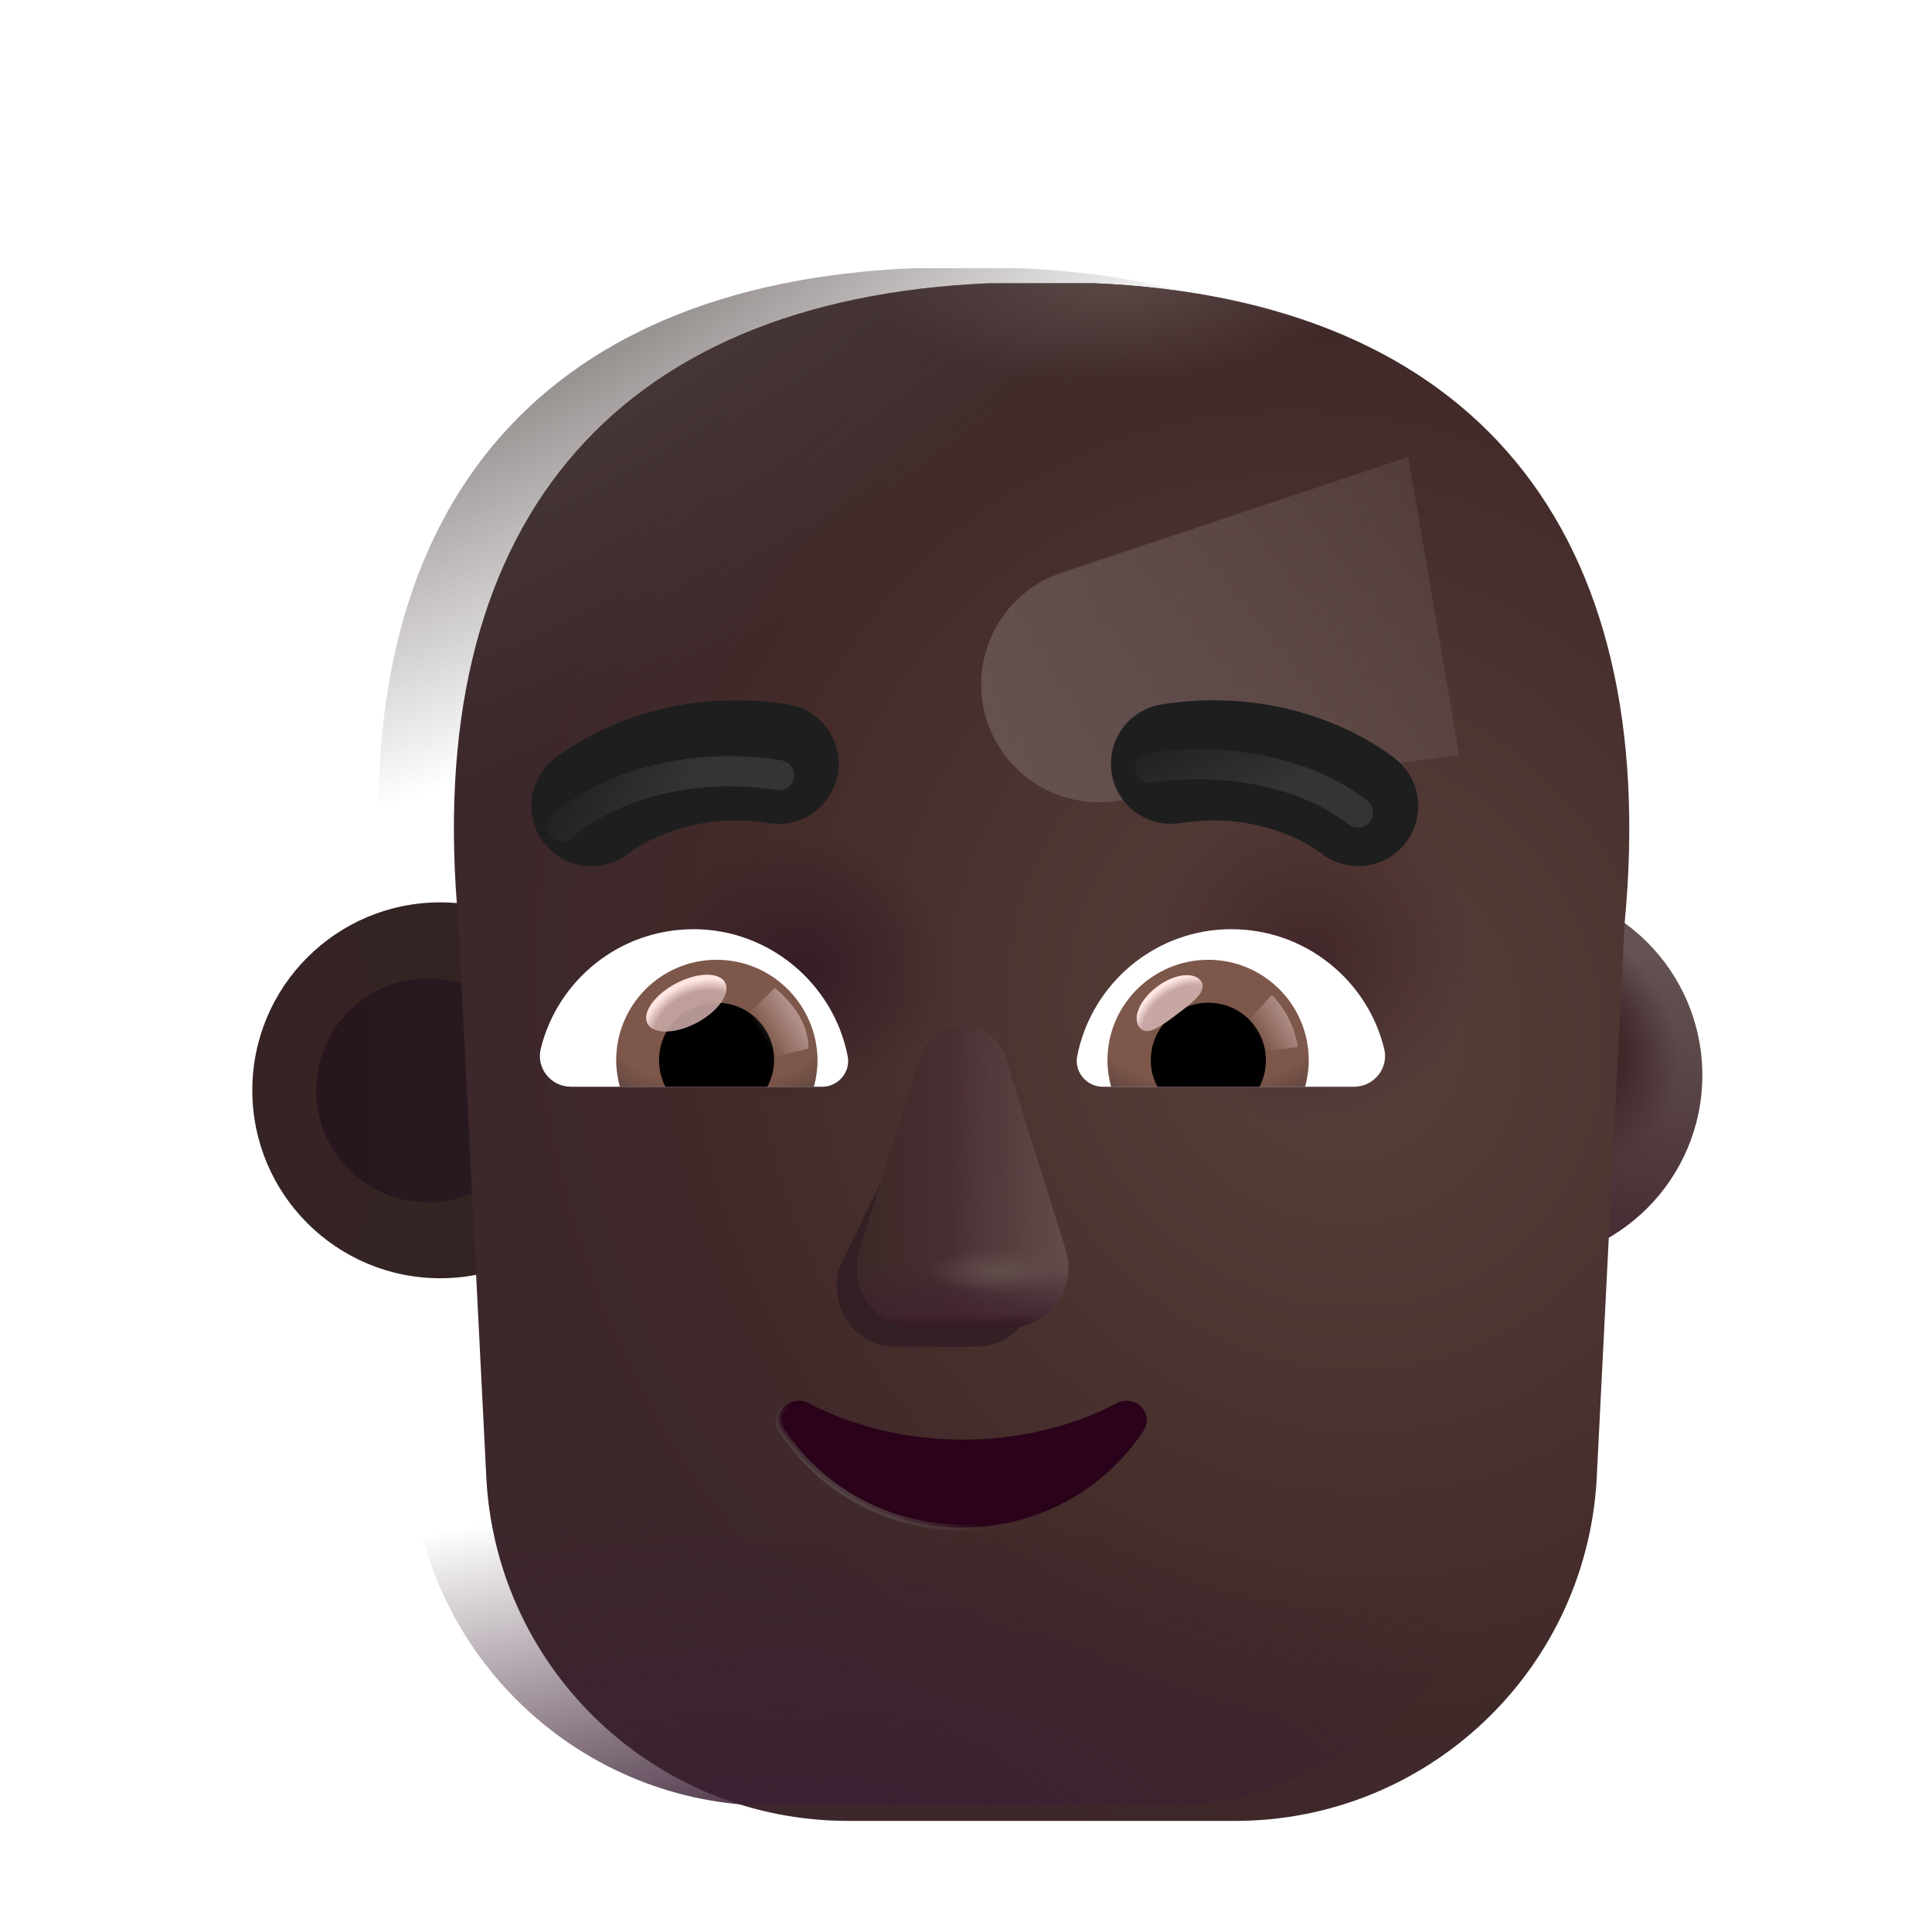 <svg fill="none" height="32" viewBox="0 0 32 32" width="32" xmlns="http://www.w3.org/2000/svg" xmlns:xlink="http://www.w3.org/1999/xlink"><filter id="a" color-interpolation-filters="sRGB" filterUnits="userSpaceOnUse" height="6.227" width="6.427" x="3.979" y="14.945"><feFlood flood-opacity="0" result="BackgroundImageFix"/><feBlend in="SourceGraphic" in2="BackgroundImageFix" mode="normal" result="shape"/><feColorMatrix in="SourceAlpha" result="hardAlpha" type="matrix" values="0 0 0 0 0 0 0 0 0 0 0 0 0 0 0 0 0 0 127 0"/><feOffset dx=".2"/><feGaussianBlur stdDeviation=".15"/><feComposite in2="hardAlpha" k2="-1" k3="1" operator="arithmetic"/><feColorMatrix type="matrix" values="0 0 0 0 0.341 0 0 0 0 0.271 0 0 0 0 0.255 0 0 0 1 0"/><feBlend in2="shape" mode="normal" result="effect1_innerShadow_3987_19797"/></filter><filter id="b" color-interpolation-filters="sRGB" filterUnits="userSpaceOnUse" height="4.711" width="4.711" x="4.737" y="15.703"><feFlood flood-opacity="0" result="BackgroundImageFix"/><feBlend in="SourceGraphic" in2="BackgroundImageFix" mode="normal" result="shape"/><feGaussianBlur result="effect1_foregroundBlur_3987_19797" stdDeviation=".25"/></filter><filter id="c" color-interpolation-filters="sRGB" filterUnits="userSpaceOnUse" height="6.477" width="6.477" x="21.72" y="14.695"><feFlood flood-opacity="0" result="BackgroundImageFix"/><feBlend in="SourceGraphic" in2="BackgroundImageFix" mode="normal" result="shape"/><feColorMatrix in="SourceAlpha" result="hardAlpha" type="matrix" values="0 0 0 0 0 0 0 0 0 0 0 0 0 0 0 0 0 0 127 0"/><feOffset dx=".25" dy="-.25"/><feGaussianBlur stdDeviation=".25"/><feComposite in2="hardAlpha" k2="-1" k3="1" operator="arithmetic"/><feColorMatrix type="matrix" values="0 0 0 0 0.243 0 0 0 0 0.141 0 0 0 0 0.224 0 0 0 1 0"/><feBlend in2="shape" mode="normal" result="effect1_innerShadow_3987_19797"/></filter><filter id="d" color-interpolation-filters="sRGB" filterUnits="userSpaceOnUse" height="4.711" width="4.711" x="22.478" y="15.703"><feFlood flood-opacity="0" result="BackgroundImageFix"/><feBlend in="SourceGraphic" in2="BackgroundImageFix" mode="normal" result="shape"/><feGaussianBlur result="effect1_foregroundBlur_3987_19797" stdDeviation=".25"/></filter><filter id="e" color-interpolation-filters="sRGB" filterUnits="userSpaceOnUse" height="25.719" width="20.719" x="6.266" y="4.441"><feFlood flood-opacity="0" result="BackgroundImageFix"/><feBlend in="SourceGraphic" in2="BackgroundImageFix" mode="normal" result="shape"/><feColorMatrix in="SourceAlpha" result="hardAlpha" type="matrix" values="0 0 0 0 0 0 0 0 0 0 0 0 0 0 0 0 0 0 127 0"/><feOffset dx="1.25" dy=".25"/><feGaussianBlur stdDeviation=".625"/><feComposite in2="hardAlpha" k2="-1" k3="1" operator="arithmetic"/><feColorMatrix type="matrix" values="0 0 0 0 0.333 0 0 0 0 0.259 0 0 0 0 0.247 0 0 0 1 0"/><feBlend in2="shape" mode="normal" result="effect1_innerShadow_3987_19797"/></filter><filter id="f" color-interpolation-filters="sRGB" filterUnits="userSpaceOnUse" height="9.719" width="11.918" x="14.252" y="5.57"><feFlood flood-opacity="0" result="BackgroundImageFix"/><feBlend in="SourceGraphic" in2="BackgroundImageFix" mode="normal" result="shape"/><feGaussianBlur result="effect1_foregroundBlur_3987_19797" stdDeviation="1"/></filter><filter id="g" color-interpolation-filters="sRGB" filterUnits="userSpaceOnUse" height="6.5" width="4.782" x="13.11" y="16.554"><feFlood flood-opacity="0" result="BackgroundImageFix"/><feBlend in="SourceGraphic" in2="BackgroundImageFix" mode="normal" result="shape"/><feGaussianBlur result="effect1_foregroundBlur_3987_19797" stdDeviation=".375"/></filter><filter id="h" color-interpolation-filters="sRGB" filterUnits="userSpaceOnUse" height="5.5" width="4" x="13.946" y="16.75"><feFlood flood-opacity="0" result="BackgroundImageFix"/><feBlend in="SourceGraphic" in2="BackgroundImageFix" mode="normal" result="shape"/><feGaussianBlur result="effect1_foregroundBlur_3987_19797" stdDeviation=".125"/></filter><filter id="i" color-interpolation-filters="sRGB" filterUnits="userSpaceOnUse" height="3.147" width="5.34" x="18.151" y="11.6"><feFlood flood-opacity="0" result="BackgroundImageFix"/><feBlend in="SourceGraphic" in2="BackgroundImageFix" mode="normal" result="shape"/><feColorMatrix in="SourceAlpha" result="hardAlpha" type="matrix" values="0 0 0 0 0 0 0 0 0 0 0 0 0 0 0 0 0 0 127 0"/><feOffset dx=".25" dy="-.4"/><feGaussianBlur stdDeviation=".3"/><feComposite in2="hardAlpha" k2="-1" k3="1" operator="arithmetic"/><feColorMatrix type="matrix" values="0 0 0 0 0.043 0 0 0 0 0.02 0 0 0 0 0.027 0 0 0 1 0"/><feBlend in2="shape" mode="normal" result="effect1_innerShadow_3987_19797"/></filter><filter id="j" color-interpolation-filters="sRGB" filterUnits="userSpaceOnUse" height="3.147" width="5.341" x="8.551" y="11.6"><feFlood flood-opacity="0" result="BackgroundImageFix"/><feBlend in="SourceGraphic" in2="BackgroundImageFix" mode="normal" result="shape"/><feColorMatrix in="SourceAlpha" result="hardAlpha" type="matrix" values="0 0 0 0 0 0 0 0 0 0 0 0 0 0 0 0 0 0 127 0"/><feOffset dx=".25" dy="-.4"/><feGaussianBlur stdDeviation=".3"/><feComposite in2="hardAlpha" k2="-1" k3="1" operator="arithmetic"/><feColorMatrix type="matrix" values="0 0 0 0 0.043 0 0 0 0 0.02 0 0 0 0 0.027 0 0 0 1 0"/><feBlend in2="shape" mode="normal" result="effect1_innerShadow_3987_19797"/></filter><filter id="k" color-interpolation-filters="sRGB" filterUnits="userSpaceOnUse" height="1.125" width="1.294" x="18.727" y="16.053"><feFlood flood-opacity="0" result="BackgroundImageFix"/><feBlend in="SourceGraphic" in2="BackgroundImageFix" mode="normal" result="shape"/><feGaussianBlur result="effect1_foregroundBlur_3987_19797" stdDeviation=".05"/></filter><filter id="l" color-interpolation-filters="sRGB" filterUnits="userSpaceOnUse" height="1.357" width="1.316" x="20.38" y="16.28"><feFlood flood-opacity="0" result="BackgroundImageFix"/><feBlend in="SourceGraphic" in2="BackgroundImageFix" mode="normal" result="shape"/><feGaussianBlur result="effect1_foregroundBlur_3987_19797" stdDeviation=".1"/></filter><filter id="m" color-interpolation-filters="sRGB" filterUnits="userSpaceOnUse" height="1.594" width="1.493" x="12.097" y="16.161"><feFlood flood-opacity="0" result="BackgroundImageFix"/><feBlend in="SourceGraphic" in2="BackgroundImageFix" mode="normal" result="shape"/><feGaussianBlur result="effect1_foregroundBlur_3987_19797" stdDeviation=".1"/></filter><filter id="n" color-interpolation-filters="sRGB" filterUnits="userSpaceOnUse" height="1.141" width="1.529" x="10.603" y="16.038"><feFlood flood-opacity="0" result="BackgroundImageFix"/><feBlend in="SourceGraphic" in2="BackgroundImageFix" mode="normal" result="shape"/><feGaussianBlur result="effect1_foregroundBlur_3987_19797" stdDeviation=".05"/></filter><filter id="o" color-interpolation-filters="sRGB" filterUnits="userSpaceOnUse" height="2.304" width="4.949" x="18.293" y="11.905"><feFlood flood-opacity="0" result="BackgroundImageFix"/><feBlend in="SourceGraphic" in2="BackgroundImageFix" mode="normal" result="shape"/><feGaussianBlur result="effect1_foregroundBlur_3987_19797" stdDeviation=".25"/></filter><filter id="p" color-interpolation-filters="sRGB" filterUnits="userSpaceOnUse" height="2.41" width="5.094" x="8.56" y="12.023"><feFlood flood-opacity="0" result="BackgroundImageFix"/><feBlend in="SourceGraphic" in2="BackgroundImageFix" mode="normal" result="shape"/><feGaussianBlur result="effect1_foregroundBlur_3987_19797" stdDeviation=".25"/></filter><radialGradient id="q" cx="0" cy="0" gradientTransform="matrix(3.273 0 0 5.727 3.979 18.059)" gradientUnits="userSpaceOnUse" r="1"><stop offset=".351" stop-color="#362324"/><stop offset="1" stop-color="#332423"/></radialGradient><linearGradient id="r" gradientUnits="userSpaceOnUse" x1="7.092" x2="5.898" y1="18.578" y2="18.578"><stop offset="0" stop-color="#281920"/><stop offset="1" stop-color="#27161d"/></linearGradient><linearGradient id="s" gradientUnits="userSpaceOnUse" x1="26.859" x2="25.332" y1="16.023" y2="20.753"><stop offset="0" stop-color="#635251"/><stop offset="1" stop-color="#452a31"/></linearGradient><radialGradient id="t" cx="0" cy="0" gradientTransform="matrix(1.542 -1.123 1.281 1.76 25.527 17.565)" gradientUnits="userSpaceOnUse" r="1"><stop offset=".543" stop-color="#40272a"/><stop offset="1" stop-color="#40272a" stop-opacity="0"/></radialGradient><radialGradient id="u" cx="0" cy="0" gradientTransform="matrix(1.532 -2.817 1.649 .896 24.756 19.59)" gradientUnits="userSpaceOnUse" r="1"><stop offset=".755" stop-color="#31191a" stop-opacity="0"/><stop offset=".916" stop-color="#31191a"/></radialGradient><radialGradient id="v" cx="0" cy="0" gradientTransform="matrix(.484 .479 -.617 .623 24.833 18.059)" gradientUnits="userSpaceOnUse" r="1"><stop offset="0" stop-color="#352123"/><stop offset="1" stop-color="#352123" stop-opacity="0"/></radialGradient><radialGradient id="w" cx="0" cy="0" gradientTransform="matrix(-13.875 7.562 -8.24 -15.118 20.875 16.688)" gradientUnits="userSpaceOnUse" r="1"><stop offset="0" stop-color="#59403c"/><stop offset=".646" stop-color="#412a29"/><stop offset=".854" stop-color="#3c272b"/></radialGradient><radialGradient id="x" cx="0" cy="0" gradientTransform="matrix(0 -2.188 2.453 0 12.031 15.781)" gradientUnits="userSpaceOnUse" r="1"><stop offset="0" stop-color="#351d26"/><stop offset="1" stop-color="#351d26" stop-opacity="0"/></radialGradient><radialGradient id="y" cx="0" cy="0" gradientTransform="matrix(0 -2.781 2.811 0 20.406 15.656)" gradientUnits="userSpaceOnUse" r="1"><stop offset="0" stop-color="#412629"/><stop offset="1" stop-color="#412629" stop-opacity="0"/></radialGradient><radialGradient id="z" cx="0" cy="0" gradientTransform="matrix(0 1.906 -4.147 0 17.125 4.219)" gradientUnits="userSpaceOnUse" r="1"><stop offset="0" stop-color="#5d4b49"/><stop offset="1" stop-color="#5d4b49" stop-opacity="0"/></radialGradient><radialGradient id="A" cx="0" cy="0" gradientTransform="matrix(14.312 0 0 5.69 13 30.562)" gradientUnits="userSpaceOnUse" r="1"><stop offset="0" stop-color="#3b2033"/><stop offset="1" stop-color="#3b2033" stop-opacity="0"/></radialGradient><radialGradient id="B" cx="0" cy="0" gradientTransform="matrix(4.504 7.716 -16.413 9.58 8.059 2.784)" gradientUnits="userSpaceOnUse" r="1"><stop offset="0" stop-color="#4f4443"/><stop offset="1" stop-color="#4f4443" stop-opacity="0"/></radialGradient><linearGradient id="C" gradientUnits="userSpaceOnUse" x1="14.943" x2="30.131" y1="13.219" y2="7.781"><stop offset="0" stop-color="#685654"/><stop offset="1" stop-color="#685654" stop-opacity="0"/></linearGradient><linearGradient id="D" gradientUnits="userSpaceOnUse" x1="14.335" x2="16.084" y1="20.014" y2="20.014"><stop offset="0" stop-color="#3d2928"/><stop offset="1" stop-color="#3d2928" stop-opacity="0"/></linearGradient><linearGradient id="E" gradientUnits="userSpaceOnUse" x1="17.696" x2="15.784" y1="20.616" y2="20.588"><stop offset="0" stop-color="#624d4b"/><stop offset="1" stop-color="#624d4b" stop-opacity="0"/></linearGradient><linearGradient id="F" gradientUnits="userSpaceOnUse" x1="16.309" x2="16.309" y1="22" y2="20.931"><stop offset="0" stop-color="#3f222f"/><stop offset="1" stop-color="#3f222f" stop-opacity="0"/></linearGradient><radialGradient id="G" cx="0" cy="0" gradientTransform="matrix(0 .367 -1.18 0 16.556 21.055)" gradientUnits="userSpaceOnUse" r="1"><stop offset="0" stop-color="#624e4d"/><stop offset="1" stop-color="#624e4d" stop-opacity="0"/></radialGradient><linearGradient id="H" gradientUnits="userSpaceOnUse" x1="16.181" x2="16.181" y1="22.078" y2="21.766"><stop offset="0" stop-color="#31171f"/><stop offset="1" stop-color="#31171f" stop-opacity="0"/></linearGradient><linearGradient id="I" gradientUnits="userSpaceOnUse" x1="14.012" x2="14.824" y1="25.012" y2="23.73"><stop offset="0" stop-color="#564848"/><stop offset=".663" stop-color="#564848" stop-opacity="0"/></linearGradient><linearGradient id="J"><stop offset=".802" stop-color="#7d574a"/><stop offset="1" stop-color="#694b43"/><stop offset="1" stop-color="#804d49"/><stop offset="1" stop-color="#664944"/></linearGradient><radialGradient id="K" cx="0" cy="0" gradientTransform="matrix(0 1.513 -2.406 0 20.01 16.787)" gradientUnits="userSpaceOnUse" r="1" xlink:href="#J"/><linearGradient id="L"><stop offset=".766" stop-color="#ffe6e2" stop-opacity="0"/><stop offset=".966" stop-color="#ffe6e2"/></linearGradient><radialGradient id="M" cx="0" cy="0" gradientTransform="matrix(-.432 -.557 .767 -.595 19.584 16.944)" gradientUnits="userSpaceOnUse" r="1" xlink:href="#L"/><linearGradient id="N"><stop offset="0" stop-color="#b4948d"/><stop offset="1" stop-color="#b4948d" stop-opacity="0"/></linearGradient><linearGradient id="O" gradientUnits="userSpaceOnUse" x1="21.46" x2="20.875" xlink:href="#N" y1="16.887" y2="17.248"/><radialGradient id="P" cx="0" cy="0" gradientTransform="matrix(0 1.513 -2.406 0 11.873 16.787)" gradientUnits="userSpaceOnUse" r="1" xlink:href="#J"/><linearGradient id="Q" gradientUnits="userSpaceOnUse" x1="13.26" x2="12.675" xlink:href="#N" y1="16.887" y2="17.248"/><radialGradient id="R" cx="0" cy="0" gradientTransform="matrix(-.014 -.921 1.107 -.017 11.339 17.195)" gradientUnits="userSpaceOnUse" r="1" xlink:href="#L"/><linearGradient id="S"><stop offset="0" stop-color="#353435"/><stop offset="1" stop-color="#353435" stop-opacity="0"/></linearGradient><linearGradient id="T" gradientUnits="userSpaceOnUse" x1="21.489" x2="20.706" xlink:href="#S" y1="12.897" y2="11.296"/><linearGradient id="U" gradientUnits="userSpaceOnUse" x1="11.597" x2="9.379" xlink:href="#S" y1="12.659" y2="11.729"/><g filter="url(#a)"><circle cx="7.092" cy="18.059" fill="url(#q)" r="3.113"/></g><g filter="url(#b)"><circle cx="7.092" cy="18.059" fill="url(#r)" r="1.855"/></g><g filter="url(#c)"><circle cx="24.833" cy="18.059" fill="url(#s)" r="3.113"/><circle cx="24.833" cy="18.059" fill="url(#t)" r="3.113"/></g><g filter="url(#d)"><circle cx="24.833" cy="18.059" fill="#463133" r="1.855"/><circle cx="24.833" cy="18.059" fill="url(#u)" r="1.855"/><circle cx="24.833" cy="18.059" fill="url(#v)" r="1.855"/></g><g filter="url(#e)"><path d="m6.344 15.051.464 9.23c.196 3.163 2.819 5.629 5.989 5.629h6.408c3.17 0 5.793-2.465 5.989-5.629l.464-9.23c.625-6.547-2.516-10.344-8.781-10.609h-1.75c-6.265.266-9.406 4.062-8.781 10.609z" fill="url(#w)"/><path d="m6.344 15.051.464 9.23c.196 3.163 2.819 5.629 5.989 5.629h6.408c3.17 0 5.793-2.465 5.989-5.629l.464-9.23c.625-6.547-2.516-10.344-8.781-10.609h-1.75c-6.265.266-9.406 4.062-8.781 10.609z" fill="url(#x)"/><path d="m6.344 15.051.464 9.23c.196 3.163 2.819 5.629 5.989 5.629h6.408c3.17 0 5.793-2.465 5.989-5.629l.464-9.23c.625-6.547-2.516-10.344-8.781-10.609h-1.75c-6.265.266-9.406 4.062-8.781 10.609z" fill="url(#y)"/><path d="m6.344 15.051.464 9.23c.196 3.163 2.819 5.629 5.989 5.629h6.408c3.17 0 5.793-2.465 5.989-5.629l.464-9.23c.625-6.547-2.516-10.344-8.781-10.609h-1.75c-6.265.266-9.406 4.062-8.781 10.609z" fill="url(#z)"/></g><path d="m6.344 15.051.464 9.23c.196 3.163 2.819 5.629 5.989 5.629h6.408c3.17 0 5.793-2.465 5.989-5.629l.464-9.23c.625-6.547-2.516-10.344-8.781-10.609h-1.75c-6.265.266-9.406 4.062-8.781 10.609z" fill="url(#A)"/><path d="m6.344 15.051.464 9.23c.196 3.163 2.819 5.629 5.989 5.629h6.408c3.17 0 5.793-2.465 5.989-5.629l.464-9.23c.625-6.547-2.516-10.344-8.781-10.609h-1.75c-6.265.266-9.406 4.062-8.781 10.609z" fill="url(#B)"/><g filter="url(#f)"><path d="m23.326 7.57-5.739 1.913c-.977.326-1.533 1.354-1.271 2.35.251.952 1.171 1.568 2.147 1.438l5.706-.764z" fill="url(#C)"/></g><g filter="url(#g)"><path d="m15.433 17.831-1.53 3.17c-.19.652.266 1.304.91 1.304h1.375c.645 0 1.1-.662.91-1.304l-.929-3.17c-.199-.702-.528-.702-.736 0z" fill="#332024"/></g><g filter="url(#h)"><path d="m15.233 17.527-.991 3.17c-.202.652.283 1.304.971 1.304h1.466c.688 0 1.173-.662.971-1.304l-.991-3.17c-.212-.702-1.203-.702-1.426 0z" fill="#4b3034"/><path d="m15.233 17.527-.991 3.17c-.202.652.283 1.304.971 1.304h1.466c.688 0 1.173-.662.971-1.304l-.991-3.17c-.212-.702-1.203-.702-1.426 0z" fill="url(#D)"/><path d="m15.233 17.527-.991 3.17c-.202.652.283 1.304.971 1.304h1.466c.688 0 1.173-.662.971-1.304l-.991-3.17c-.212-.702-1.203-.702-1.426 0z" fill="url(#E)"/><path d="m15.233 17.527-.991 3.17c-.202.652.283 1.304.971 1.304h1.466c.688 0 1.173-.662.971-1.304l-.991-3.17c-.212-.702-1.203-.702-1.426 0z" fill="url(#F)"/><path d="m15.233 17.527-.991 3.17c-.202.652.283 1.304.971 1.304h1.466c.688 0 1.173-.662.971-1.304l-.991-3.17c-.212-.702-1.203-.702-1.426 0z" fill="url(#G)"/></g><path d="m15.233 17.527-.991 3.17c-.202.652.283 1.304.971 1.304h1.466c.688 0 1.173-.662.971-1.304l-.991-3.17c-.212-.702-1.203-.702-1.426 0z" fill="url(#H)"/><path d="m13.386 23.239-0-0c-.15-.076-.306-.029-.4.069-.094.099-.129.255-.034.393.633.96 1.737 1.599 2.993 1.599 1.257 0 2.36-.64 2.994-1.6.095-.142.061-.298-.034-.396-.094-.098-.25-.141-.399-.066l-0.0 0c-.74.386-1.612.607-2.56.607-.938 0-1.82-.221-2.56-.607z" fill="#2a0219" stroke="url(#I)" stroke-width=".1"/><g filter="url(#i)"><path d="m22.883 12.986-.002-.002-.004-.003-.008-.007-.022-.018c-.017-.014-.04-.031-.067-.051-.054-.04-.129-.091-.222-.15-.186-.116-.449-.261-.783-.393-.669-.265-1.625-.478-2.784-.295-.543.086-.914.595-.828 1.138.086.543.595.913 1.138.828.742-.117 1.336.02 1.741.18.204.081.359.167.458.229.049.031.084.055.102.069.008.006.013.009.015.011.422.344 1.044.285 1.393-.134.352-.422.294-1.05-.128-1.402z" fill="#1e1e1e"/></g><g filter="url(#j)"><path d="m8.909 12.987.001-.001.002-.001.003-.003.008-.007.022-.018c.017-.014.04-.031.067-.051.054-.04.129-.091.222-.15.186-.116.449-.261.783-.393.669-.265 1.625-.478 2.784-.295.543.086.914.595.828 1.138-.086.543-.595.913-1.138.828-.742-.117-1.336.02-1.741.18-.204.081-.359.167-.458.229-.049.031-.084.055-.102.069-.008.006-.013.009-.015.011-.422.344-1.044.285-1.393-.134-.352-.422-.295-1.05.127-1.402z" fill="#1e1e1e"/></g><path d="m20.399 15.391c1.218 0 2.246.84 2.526 1.974.083.325-.166.635-.499.635h-4.16c-.265 0-.476-.242-.424-.507.234-1.195 1.286-2.103 2.556-2.103z" fill="#fff"/><path d="m20.013 15.897c.923 0 1.664.749 1.664 1.664 0 .151-.023.302-.06.439h-3.214c-.038-.144-.06-.287-.06-.439 0-.915.749-1.664 1.671-1.664z" fill="url(#K)"/><path d="m19.061 17.561c0-.529.423-.953.953-.953.529 0 .953.424.953.953 0 .159-.038.31-.106.439h-1.687c-.076-.129-.113-.28-.113-.439z" fill="#000"/><g filter="url(#k)"><path d="m19.891 16.249c.119.159-.129.352-.411.562-.282.211-.491.359-.609.2-.119-.159.014-.458.295-.668.282-.211.606-.253.725-.094z" fill="#c7a7a3"/><path d="m19.891 16.249c.119.159-.129.352-.411.562-.282.211-.491.359-.609.2-.119-.159.014-.458.295-.668.282-.211.606-.253.725-.094z" fill="url(#M)"/></g><g filter="url(#l)"><path d="m21.495 17.342c-.061-.43-.313-.754-.431-.863l-.484.532.219.425z" fill="url(#O)"/></g><path d="m11.484 15.391c-1.218 0-2.246.84-2.526 1.974-.083.325.166.635.499.635h4.16c.265 0 .476-.242.423-.507-.234-1.195-1.293-2.103-2.556-2.103z" fill="#fff"/><path d="m11.87 15.897c-.923 0-1.664.749-1.664 1.664 0 .151.023.303.06.439h3.215c.038-.144.06-.287.06-.439-.007-.915-.749-1.664-1.671-1.664z" fill="url(#P)"/><path d="m12.822 17.561c0-.529-.423-.953-.953-.953-.529 0-.953.423-.953.953 0 .159.038.31.106.439h1.687c.068-.129.113-.28.113-.439z" fill="#000"/><g filter="url(#m)"><path d="m13.39 17.366c0-.538-.437-.896-.555-1.004l-.538.52.331.674z" fill="url(#Q)"/></g><g filter="url(#n)"><ellipse cx="11.367" cy="16.608" fill="#c7a7a3" fill-opacity=".9" rx=".726" ry=".368" transform="matrix(.884 -.468 .468 .884 -6.453 7.254)"/><ellipse cx="11.367" cy="16.608" fill="url(#R)" rx=".726" ry=".368" transform="matrix(.884 -.468 .468 .884 -6.453 7.254)"/></g><g filter="url(#o)"><path d="m19.043 12.717c.802-.14 2.366-.1 3.449.742" stroke="url(#T)" stroke-linecap="round" stroke-width=".5"/></g><g filter="url(#p)"><path d="m9.31 13.684c.61-.539 1.942-1.107 3.594-.844" stroke="url(#U)" stroke-linecap="round" stroke-width=".5"/></g></svg>